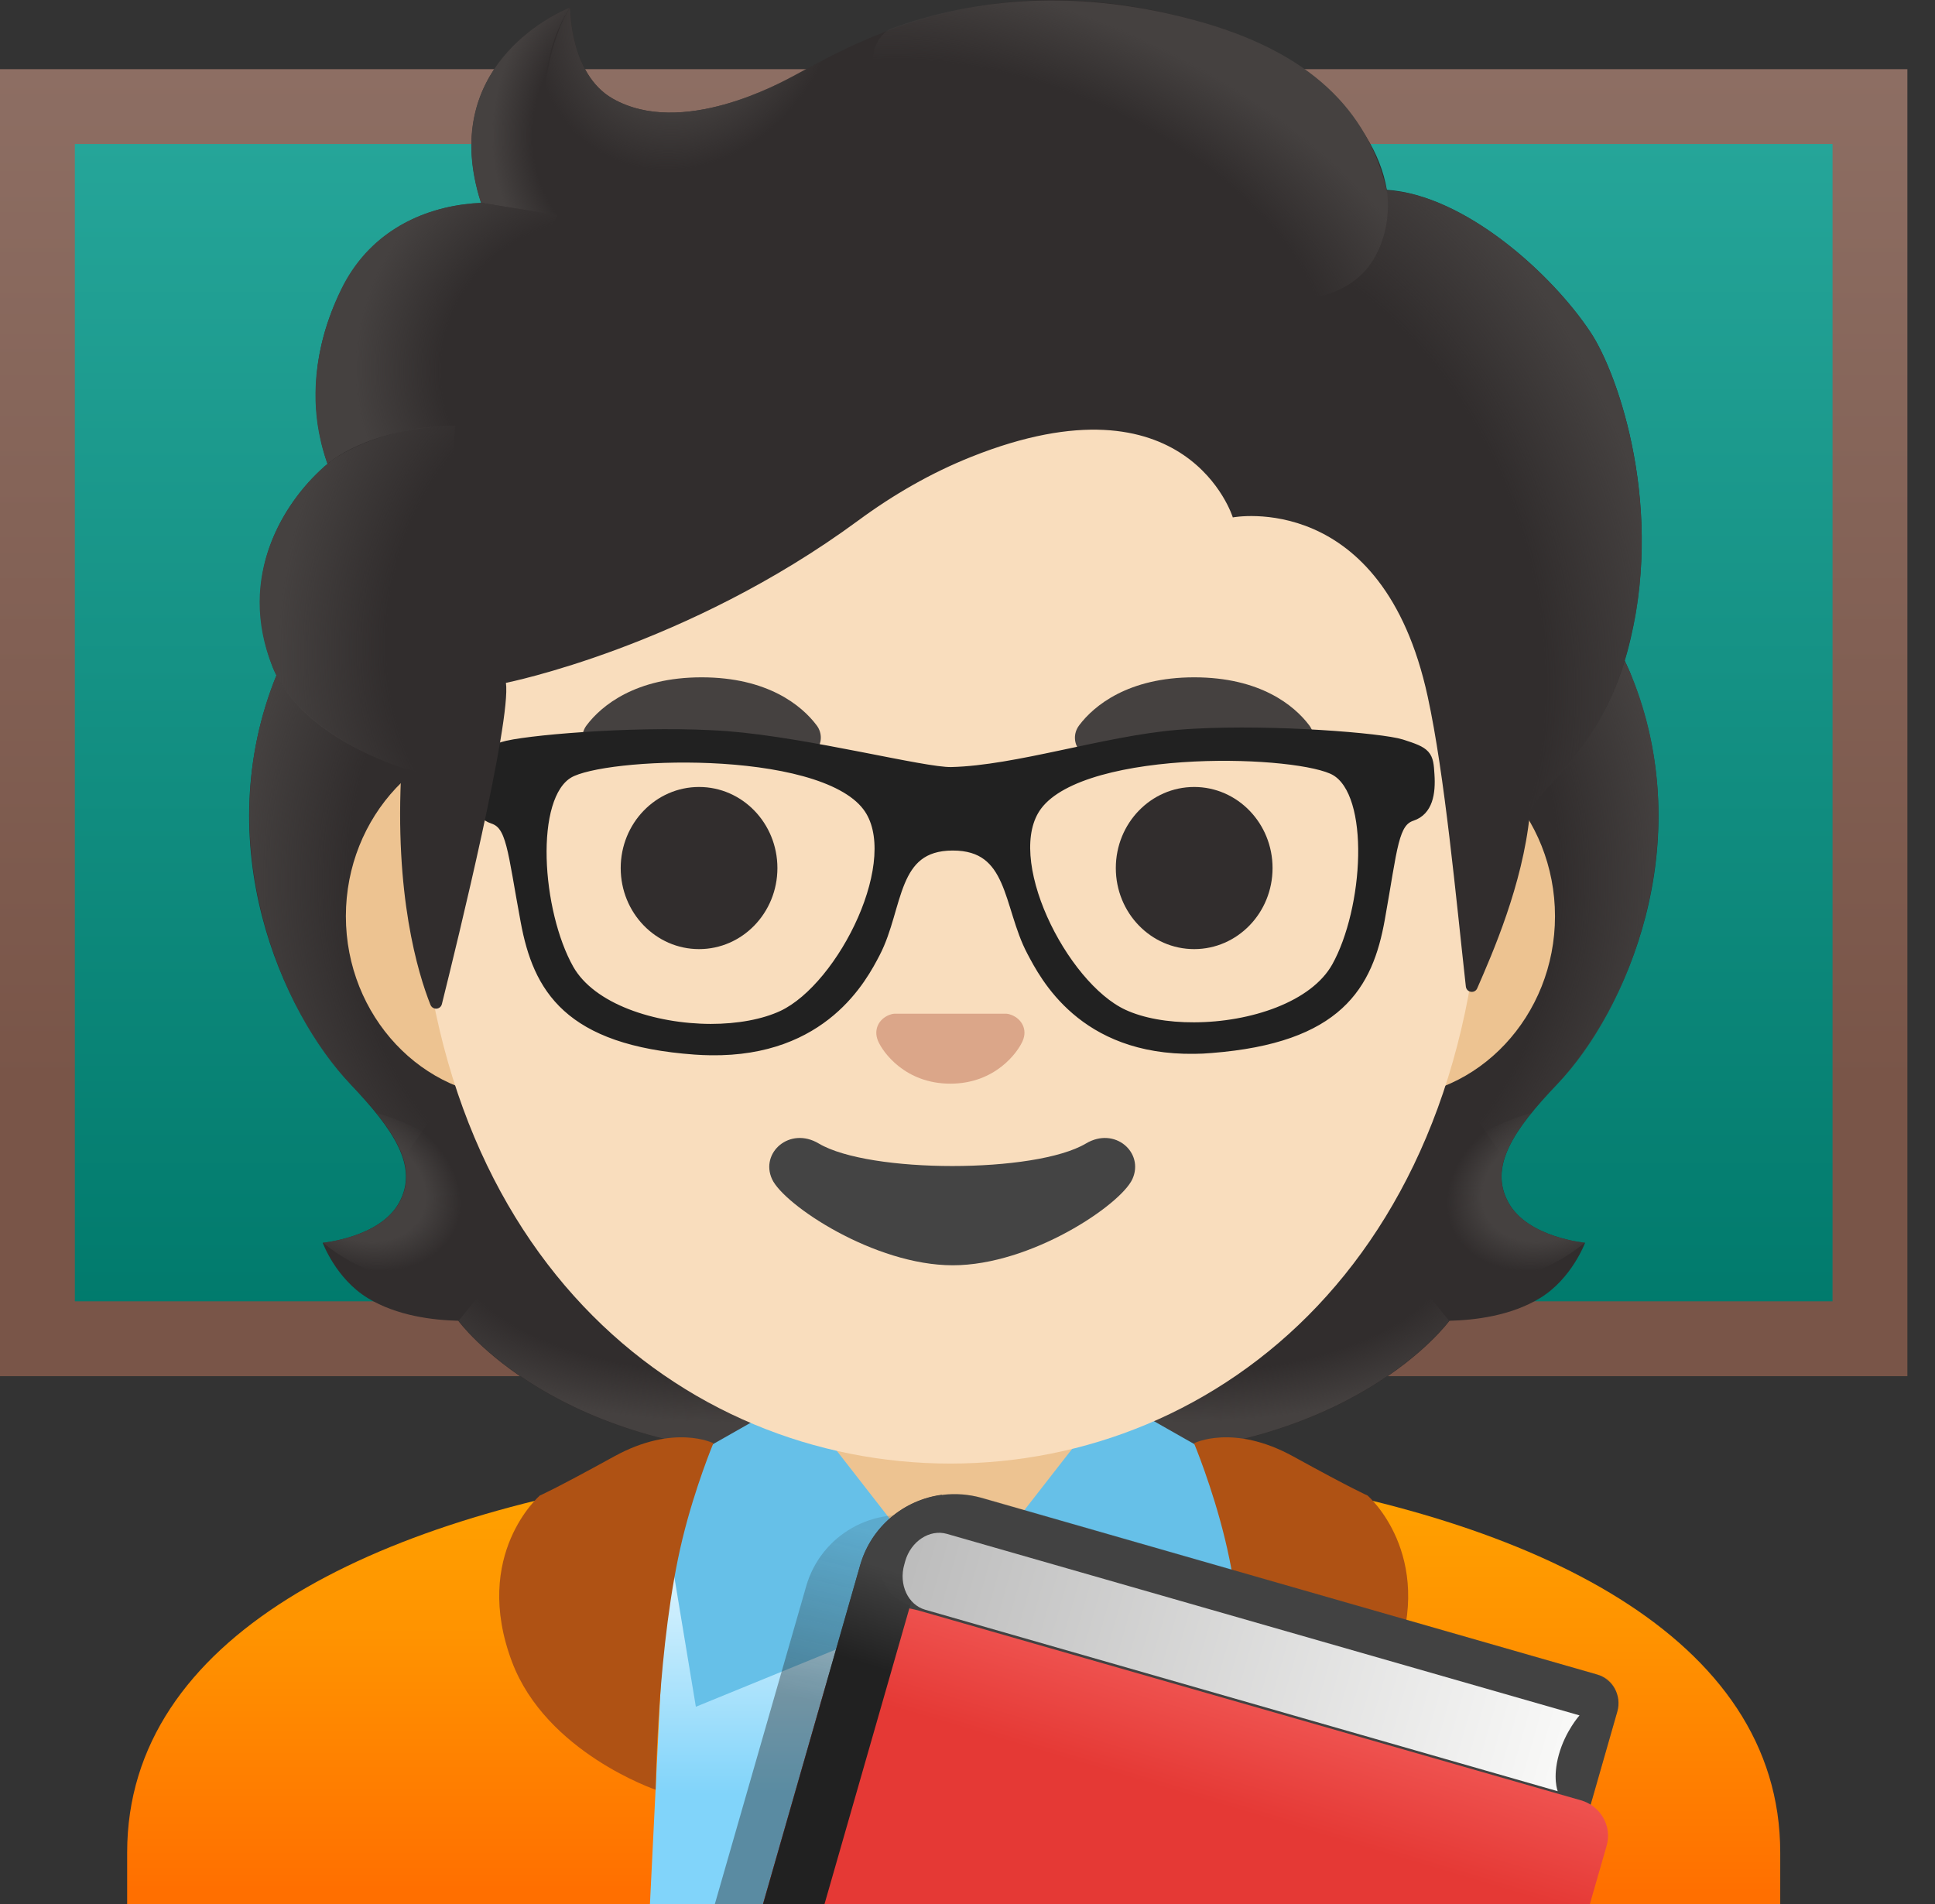 <svg width="63" height="62" viewBox="0 0 63 62" fill="none" xmlns="http://www.w3.org/2000/svg">
<rect x="0" y="0" width="63" height="62" fill="#333333" stroke="none"/>
<path d="M1.221 3.47H60.885V43.587H1.221V3.47Z" fill="url(#paint0_linear_164_9041)"/>
<path d="M59.664 4.689V42.369H2.437V4.689H59.664ZM62.101 2.252H0V44.807H62.101V2.252Z" fill="url(#paint1_linear_164_9041)"/>
<path d="M49.112 39.153C48.465 37.978 49.288 36.783 50.696 35.303C52.926 32.953 55.353 27.504 53.097 21.971C53.113 21.94 52.652 21.009 52.668 20.978L51.741 20.931C51.446 20.89 41.257 20.869 31.056 20.869C20.856 20.869 10.666 20.89 10.371 20.931C10.371 20.931 9 21.94 9.01 21.971C6.759 27.504 9.181 32.948 11.412 35.303C12.814 36.783 13.637 37.978 12.995 39.153C12.369 40.297 10.506 40.462 10.506 40.462C10.506 40.462 10.935 41.632 11.971 42.263C12.928 42.848 14.108 42.982 14.92 43.003C14.92 43.003 18.103 47.407 26.425 47.407H31.056H35.688C44.01 47.407 47.192 43.003 47.192 43.003C48.005 42.982 49.185 42.848 50.142 42.263C51.177 41.632 51.607 40.462 51.607 40.462C51.607 40.462 49.739 40.297 49.112 39.153Z" fill="#312D2D"/>
<path d="M31.046 47.399V42.513L45.831 41.344L47.177 43C47.177 43 43.994 47.404 35.672 47.404L31.046 47.399Z" fill="url(#paint2_radial_164_9041)"/>
<path d="M47.145 40.863C44.93 37.499 49.842 36.241 49.842 36.241L49.847 36.246C48.993 37.307 48.605 38.234 49.107 39.15C49.733 40.293 51.596 40.459 51.596 40.459C51.596 40.459 49.055 42.715 47.145 40.863Z" fill="url(#paint3_radial_164_9041)"/>
<path d="M53.106 21.97C55.306 27.326 52.992 32.843 50.824 35.172C50.529 35.492 49.266 36.729 48.977 37.718C48.977 37.718 44.039 30.83 42.565 26.783C42.27 25.965 41.995 25.127 41.959 24.257C41.933 23.605 42.032 22.829 42.409 22.275C42.87 21.597 52.842 21.395 52.842 21.395C52.842 21.401 53.106 21.97 53.106 21.97Z" fill="url(#paint4_radial_164_9041)"/>
<path d="M9.005 21.97C6.811 27.326 9.124 32.843 11.287 35.166C11.587 35.487 12.845 36.724 13.135 37.713C13.135 37.713 18.072 30.825 19.547 26.778C19.847 25.96 20.116 25.122 20.152 24.252C20.178 23.6 20.08 22.824 19.702 22.27C19.241 21.592 18.703 21.773 17.922 21.773C16.431 21.773 9.905 21.39 9.398 21.39C9.403 21.401 9.005 21.97 9.005 21.97Z" fill="url(#paint5_radial_164_9041)"/>
<path d="M31.066 47.399V42.513L16.28 41.344L14.935 43C14.935 43 18.117 47.404 26.439 47.404L31.066 47.399Z" fill="url(#paint6_radial_164_9041)"/>
<path d="M14.966 40.863C17.181 37.499 12.27 36.241 12.27 36.241L12.265 36.246C13.119 37.307 13.507 38.234 13.005 39.15C12.379 40.293 10.516 40.459 10.516 40.459C10.516 40.459 13.057 42.715 14.966 40.863Z" fill="url(#paint7_radial_164_9041)"/>
<path d="M57.185 60.318C57.185 52.312 44.072 48.126 31.123 48.126H31.051C18.041 48.141 4.917 51.914 4.917 60.318V62H57.185V60.318Z" fill="url(#paint8_linear_164_9041)"/>
<path d="M31.05 45.611H26.351V50.775L31.04 52.007L35.749 50.775V45.611H31.05Z" fill="#EDC391"/>
<path d="M4.14 60.316V61.998H4.917H5.693H19.609H20.385H21.161L21.849 48.004C12.172 49.433 4.14 53.278 4.14 60.316Z" fill="url(#paint9_linear_164_9041)"/>
<path d="M40.251 48.004L40.934 61.998H41.711H42.487H56.408H57.184H57.961V60.316C57.961 53.278 49.929 49.433 40.251 48.004Z" fill="url(#paint10_linear_164_9041)"/>
<path d="M25.89 45.499L31.06 52.134L22.656 55.57L21.408 48.046L25.89 45.499Z" fill="#66C0E8"/>
<path d="M36.211 45.499L31.041 52.134L39.445 55.57L40.692 48.046L36.211 45.499Z" fill="#66C0E8"/>
<path d="M23.226 46.99C23.226 46.99 22.636 48.398 22.222 50.095C21.399 53.469 21.347 58.272 21.347 58.272C21.347 58.272 17.782 57.061 16.669 54.106C15.355 50.612 17.575 48.693 17.575 48.693C17.575 48.693 18.041 48.496 19.997 47.419C21.953 46.343 23.226 46.99 23.226 46.99Z" fill="#AF5214"/>
<path d="M38.875 46.99C38.875 46.99 39.465 48.398 39.879 50.095C40.702 53.469 40.754 58.272 40.754 58.272C40.754 58.272 44.319 57.061 45.432 54.106C46.746 50.612 44.526 48.693 44.526 48.693C44.526 48.693 44.061 48.496 42.104 47.419C40.148 46.343 38.875 46.99 38.875 46.99Z" fill="#AF5214"/>
<path d="M45.086 23.926H41.272H20.618H16.804C13.756 23.926 11.261 26.586 11.261 29.831C11.261 33.076 13.756 35.736 16.804 35.736H20.618H41.272H45.086C48.134 35.736 50.628 33.076 50.628 29.831C50.628 26.586 48.134 23.926 45.086 23.926Z" fill="#EDC391"/>
<path d="M30.942 3.555C21.937 3.555 13.595 13.186 13.595 27.05C13.595 40.836 22.191 47.652 30.942 47.652C39.693 47.652 48.289 40.831 48.289 27.044C48.289 13.186 39.952 3.555 30.942 3.555Z" fill="#F9DDBD"/>
<path d="M22.76 30.902C24.169 30.902 25.311 29.721 25.311 28.263C25.311 26.805 24.169 25.623 22.76 25.623C21.351 25.623 20.209 26.805 20.209 28.263C20.209 29.721 21.351 30.902 22.76 30.902Z" fill="#312D2D"/>
<path d="M38.88 30.902C40.289 30.902 41.432 29.721 41.432 28.263C41.432 26.805 40.289 25.623 38.88 25.623C37.471 25.623 36.329 26.805 36.329 28.263C36.329 29.721 37.471 30.902 38.88 30.902Z" fill="#312D2D"/>
<path d="M26.585 23.611C26.104 22.974 24.996 22.053 22.843 22.053C20.691 22.053 19.578 22.98 19.102 23.611C18.89 23.89 18.941 24.216 19.091 24.413C19.226 24.594 19.63 24.765 20.075 24.615C20.52 24.465 21.389 24.015 22.843 24.004C24.298 24.015 25.167 24.465 25.612 24.615C26.057 24.765 26.461 24.599 26.595 24.413C26.74 24.216 26.797 23.89 26.585 23.611Z" fill="#454140"/>
<path d="M42.623 23.611C42.141 22.974 41.034 22.053 38.881 22.053C36.728 22.053 35.615 22.98 35.139 23.611C34.927 23.89 34.979 24.216 35.129 24.413C35.264 24.594 35.667 24.765 36.112 24.615C36.557 24.465 37.427 24.015 38.881 24.004C40.335 24.015 41.205 24.465 41.65 24.615C42.095 24.765 42.498 24.599 42.633 24.413C42.783 24.216 42.835 23.89 42.623 23.611Z" fill="#454140"/>
<path d="M32.939 33.048C32.882 33.027 32.831 33.011 32.774 33.006H29.11C29.053 33.011 28.996 33.027 28.944 33.048C28.613 33.182 28.432 33.524 28.587 33.891C28.742 34.259 29.472 35.283 30.942 35.283C32.411 35.283 33.141 34.254 33.296 33.891C33.457 33.524 33.27 33.182 32.939 33.048Z" fill="#DBA689"/>
<path d="M35.356 37.231C33.711 38.209 28.303 38.209 26.657 37.231C25.71 36.667 24.742 37.532 25.136 38.391C25.524 39.234 28.468 41.196 31.02 41.196C33.571 41.196 36.479 39.234 36.868 38.391C37.261 37.532 36.303 36.667 35.356 37.231Z" fill="#444444"/>
<path d="M46.488 25.221C46.452 24.605 46.426 24.543 45.614 24.284C44.977 24.082 41.5 23.797 38.881 23.942C38.695 23.953 38.514 23.963 38.343 23.979C35.967 24.18 33.116 25.138 30.973 25.19C30.063 25.21 26.311 24.227 23.656 24.02C23.485 24.01 23.314 23.994 23.138 23.989C20.515 23.854 17.021 24.16 16.385 24.367C15.572 24.631 15.546 24.693 15.515 25.309C15.479 25.924 15.583 26.447 16.064 26.608C16.721 26.825 16.726 27.643 17.166 29.992C17.565 32.135 18.522 33.827 22.636 34.122C22.812 34.132 22.978 34.143 23.143 34.143C26.782 34.194 28.034 31.798 28.448 31.001C29.219 29.521 28.976 27.482 31.015 27.477C33.049 27.472 32.857 29.475 33.639 30.95C34.058 31.741 35.279 34.148 38.886 34.096C39.062 34.096 39.243 34.086 39.429 34.07C43.539 33.749 44.491 32.052 44.874 29.909C45.298 27.555 45.303 26.732 45.955 26.515C46.426 26.359 46.53 25.837 46.488 25.221ZM25.503 33.108C24.872 33.403 24.028 33.553 23.138 33.553C21.28 33.547 19.221 32.895 18.476 31.581C17.42 29.707 17.145 25.919 18.491 25.128C19.081 24.781 21.073 24.543 23.133 24.631C25.27 24.724 27.48 25.169 28.277 26.214C29.597 27.938 27.501 32.166 25.503 33.108ZM43.565 31.503C42.824 32.828 40.749 33.496 38.881 33.501C38.001 33.506 37.168 33.361 36.547 33.071C34.544 32.14 32.422 27.927 33.727 26.194C34.518 25.138 36.739 24.683 38.881 24.579C40.935 24.481 42.923 24.708 43.508 25.05C44.858 25.837 44.61 29.625 43.565 31.503Z" fill="#212121" stroke="#212121" stroke-width="0.431" stroke-miterlimit="10"/>
<path opacity="0.67" d="M50.545 60.764L50.84 59.626L50.845 59.6L51.844 55.667L48.273 54.642L30.202 49.451C30.176 49.446 30.155 49.446 30.134 49.436C28.458 48.996 26.729 49.969 26.248 51.646L23.272 62.001H50.193L50.545 60.764Z" fill="url(#paint11_linear_164_9041)"/>
<path d="M52.657 55.727C52.807 55.204 52.507 54.66 51.984 54.516L31.962 48.771C30.264 48.285 28.489 49.268 28.003 50.965L24.841 61.999H50.861L52.657 55.727Z" fill="#424242"/>
<path d="M52.31 60.091C52.491 59.46 52.113 58.797 51.472 58.616L29.985 52.458C27.64 51.785 27.232 53.674 26.574 55.967L24.841 62.001H51.761L52.31 60.091Z" fill="url(#paint12_linear_164_9041)"/>
<path d="M30.668 48.667C29.441 48.828 28.37 49.692 28.008 50.955L24.841 61.999H26.843L30.668 48.667Z" fill="url(#paint13_linear_164_9041)"/>
<path opacity="0.2" d="M31.221 50.391C31.314 50.391 31.418 50.401 31.526 50.427L50.804 55.964L50.643 56.523C44.542 54.821 32.898 51.545 30.491 50.748C30.616 50.577 30.859 50.391 31.221 50.391ZM31.221 48.667C28.882 48.667 27.712 51.55 29.607 52.259C31.692 53.035 51.823 58.635 51.823 58.635L52.641 55.778C52.801 55.23 52.543 54.671 52.066 54.536L31.966 48.761C31.708 48.699 31.459 48.667 31.221 48.667Z" fill="#424242"/>
<path d="M51.426 55.851L30.829 49.941C30.27 49.781 29.659 50.179 29.473 50.826L29.442 50.94C29.256 51.587 29.561 52.249 30.12 52.41L50.717 58.32C50.717 58.32 50.541 57.89 50.753 57.13C50.965 56.364 51.426 55.851 51.426 55.851Z" fill="url(#paint14_linear_164_9041)"/>
<path d="M51.787 10.822C50.525 8.913 47.694 6.351 45.153 6.18C44.744 3.738 42.131 1.668 39.6 0.866C32.753 -1.303 28.297 1.129 25.907 2.434C25.41 2.703 22.196 4.488 19.95 3.21C18.543 2.408 18.568 0.239 18.568 0.239C18.568 0.239 14.159 1.921 15.665 6.605C14.149 6.667 12.162 7.309 11.111 9.436C9.859 11.971 10.304 14.088 10.666 15.102C9.362 16.21 7.721 18.564 8.844 21.623C9.693 23.926 13.072 24.987 13.072 24.987C12.834 29.132 13.605 31.683 14.014 32.713C14.087 32.894 14.34 32.879 14.387 32.692C14.899 30.638 16.648 23.481 16.472 22.233C16.472 22.233 22.346 21.069 27.946 16.945C29.084 16.106 30.321 15.392 31.636 14.869C38.669 12.07 40.138 16.846 40.138 16.846C40.138 16.846 45.013 15.91 46.483 22.679C47.037 25.214 47.409 29.277 47.725 32.118C47.746 32.32 48.02 32.361 48.097 32.175C48.589 31.047 49.572 28.811 49.805 26.529C49.888 25.727 52.051 24.666 52.983 21.219C54.23 16.624 52.703 12.204 51.787 10.822Z" fill="#312D2D"/>
<path d="M49.794 26.55C49.877 25.748 52.041 24.687 52.972 21.24C53.07 20.873 53.153 20.5 53.231 20.128C53.986 15.941 52.63 12.096 51.787 10.823C50.617 9.058 48.113 6.74 45.737 6.264C45.53 6.238 45.328 6.212 45.137 6.201C45.137 6.201 45.308 7.314 44.858 8.199C44.278 9.348 43.093 9.622 43.093 9.622C49.287 15.822 48.847 21.007 49.794 26.55Z" fill="url(#paint15_radial_164_9041)"/>
<path d="M27.403 1.653C26.833 1.927 26.337 2.201 25.902 2.434C25.405 2.703 22.191 4.489 19.945 3.21C18.564 2.424 18.564 0.323 18.564 0.25C17.927 1.063 16.002 6.864 21.632 7.252C24.059 7.418 25.555 5.301 26.445 3.511C26.766 2.858 27.268 1.906 27.403 1.653Z" fill="url(#paint16_radial_164_9041)"/>
<path d="M38.895 0.657C42.683 1.682 44.531 3.612 45.147 6.184C45.328 6.94 45.545 13.988 32.09 5.977C27.086 2.996 28.452 1.133 29.037 0.921C31.324 0.093 34.652 -0.492 38.895 0.657Z" fill="url(#paint17_radial_164_9041)"/>
<path d="M18.547 0.248C18.542 0.253 18.531 0.253 18.516 0.263C18.516 0.263 18.516 0.263 18.511 0.263C18.029 0.465 14.246 2.219 15.659 6.603L19.685 7.25C16.12 3.637 18.562 0.237 18.562 0.237C18.562 0.237 18.552 0.242 18.547 0.248Z" fill="url(#paint18_radial_164_9041)"/>
<path d="M18.15 7.002L15.66 6.604C15.562 6.604 15.231 6.635 15.05 6.661C13.647 6.857 11.996 7.582 11.101 9.435C10.139 11.432 10.165 13.145 10.428 14.289C10.506 14.672 10.661 15.107 10.661 15.107C10.661 15.107 11.893 13.937 14.827 13.859L18.15 7.002Z" fill="url(#paint19_radial_164_9041)"/>
<path d="M10.541 15.206C9.314 16.293 7.663 18.72 8.88 21.732C9.796 24.004 13.066 24.987 13.066 24.987C13.066 24.997 13.718 25.194 14.055 25.194L14.82 13.86C13.252 13.86 11.746 14.331 10.774 15.009C10.789 15.025 10.536 15.19 10.541 15.206Z" fill="url(#paint20_radial_164_9041)"/>
<defs>
<linearGradient id="paint0_linear_164_9041" x1="31.05" y1="3.726" x2="31.05" y2="43.623" gradientUnits="userSpaceOnUse">
<stop stop-color="#26A69A"/>
<stop offset="1" stop-color="#00796B"/>
</linearGradient>
<linearGradient id="paint1_linear_164_9041" x1="31.05" y1="2.249" x2="31.05" y2="44.805" gradientUnits="userSpaceOnUse">
<stop stop-color="#8D6E63"/>
<stop offset="0.779" stop-color="#795548"/>
</linearGradient>
<radialGradient id="paint2_radial_164_9041" cx="0" cy="0" r="1" gradientUnits="userSpaceOnUse" gradientTransform="translate(38.598 40.34) scale(12.12 5.953)">
<stop offset="0.728" stop-color="#454140" stop-opacity="0"/>
<stop offset="1" stop-color="#454140"/>
</radialGradient>
<radialGradient id="paint3_radial_164_9041" cx="0" cy="0" r="1" gradientUnits="userSpaceOnUse" gradientTransform="translate(50.536 38.537) rotate(154.924) scale(3.581 2.657)">
<stop offset="0.663" stop-color="#454140"/>
<stop offset="1" stop-color="#454140" stop-opacity="0"/>
</radialGradient>
<radialGradient id="paint4_radial_164_9041" cx="0" cy="0" r="1" gradientUnits="userSpaceOnUse" gradientTransform="translate(41.253 28.408) rotate(-94.278) scale(15.732 13.111)">
<stop offset="0.725" stop-color="#454140" stop-opacity="0"/>
<stop offset="1" stop-color="#454140"/>
</radialGradient>
<radialGradient id="paint5_radial_164_9041" cx="0" cy="0" r="1" gradientUnits="userSpaceOnUse" gradientTransform="translate(20.86 28.408) rotate(-85.722) scale(15.732 13.111)">
<stop offset="0.725" stop-color="#454140" stop-opacity="0"/>
<stop offset="1" stop-color="#454140"/>
</radialGradient>
<radialGradient id="paint6_radial_164_9041" cx="0" cy="0" r="1" gradientUnits="userSpaceOnUse" gradientTransform="translate(23.515 40.34) rotate(180) scale(12.12 5.953)">
<stop offset="0.728" stop-color="#454140" stop-opacity="0"/>
<stop offset="1" stop-color="#454140"/>
</radialGradient>
<radialGradient id="paint7_radial_164_9041" cx="0" cy="0" r="1" gradientUnits="userSpaceOnUse" gradientTransform="translate(11.578 38.537) rotate(25.076) scale(3.581 2.657)">
<stop offset="0.663" stop-color="#454140"/>
<stop offset="1" stop-color="#454140" stop-opacity="0"/>
</radialGradient>
<linearGradient id="paint8_linear_164_9041" x1="31.051" y1="50.662" x2="31.051" y2="58.409" gradientUnits="userSpaceOnUse">
<stop stop-color="#E1F5FE"/>
<stop offset="1" stop-color="#81D4FA"/>
</linearGradient>
<linearGradient id="paint9_linear_164_9041" x1="12.996" y1="48.979" x2="12.996" y2="61.496" gradientUnits="userSpaceOnUse">
<stop stop-color="#FFA000"/>
<stop offset="0.341" stop-color="#FF9300"/>
<stop offset="0.972" stop-color="#FF7100"/>
<stop offset="1" stop-color="#FF6F00"/>
</linearGradient>
<linearGradient id="paint10_linear_164_9041" x1="49.105" y1="48.835" x2="49.105" y2="61.58" gradientUnits="userSpaceOnUse">
<stop stop-color="#FFA000"/>
<stop offset="0.341" stop-color="#FF9300"/>
<stop offset="0.972" stop-color="#FF7100"/>
<stop offset="1" stop-color="#FF6F00"/>
</linearGradient>
<linearGradient id="paint11_linear_164_9041" x1="39.107" y1="52.317" x2="37.75" y2="58.033" gradientUnits="userSpaceOnUse">
<stop offset="0.002" stop-color="#212121" stop-opacity="0.2"/>
<stop offset="1" stop-color="#212121" stop-opacity="0.6"/>
</linearGradient>
<linearGradient id="paint12_linear_164_9041" x1="40.283" y1="55.222" x2="39.263" y2="58.644" gradientUnits="userSpaceOnUse">
<stop stop-color="#EF5350"/>
<stop offset="1" stop-color="#E53935"/>
</linearGradient>
<linearGradient id="paint13_linear_164_9041" x1="28.155" y1="54.177" x2="29.119" y2="51.147" gradientUnits="userSpaceOnUse">
<stop stop-color="#212121"/>
<stop offset="1" stop-color="#424242"/>
</linearGradient>
<linearGradient id="paint14_linear_164_9041" x1="29.459" y1="50.882" x2="51.07" y2="57.084" gradientUnits="userSpaceOnUse">
<stop offset="0.01" stop-color="#BDBDBD"/>
<stop offset="0.987" stop-color="#F8F8F7"/>
</linearGradient>
<radialGradient id="paint15_radial_164_9041" cx="0" cy="0" r="1" gradientUnits="userSpaceOnUse" gradientTransform="translate(40.374 20.108) rotate(72.085) scale(18.44 13.682)">
<stop offset="0.699" stop-color="#454140" stop-opacity="0"/>
<stop offset="1" stop-color="#454140"/>
</radialGradient>
<radialGradient id="paint16_radial_164_9041" cx="0" cy="0" r="1" gradientUnits="userSpaceOnUse" gradientTransform="translate(22.399 0.003) rotate(28.203) scale(4.835 5.733)">
<stop offset="0.58" stop-color="#454140"/>
<stop offset="1" stop-color="#454140" stop-opacity="0"/>
</radialGradient>
<radialGradient id="paint17_radial_164_9041" cx="0" cy="0" r="1" gradientUnits="userSpaceOnUse" gradientTransform="translate(33.203 8.782) rotate(-157.19) scale(15.121 8.498)">
<stop offset="0.699" stop-color="#454140" stop-opacity="0"/>
<stop offset="1" stop-color="#454140"/>
</radialGradient>
<radialGradient id="paint18_radial_164_9041" cx="0" cy="0" r="1" gradientUnits="userSpaceOnUse" gradientTransform="translate(20.456 4.411) scale(4.438 5.429)">
<stop offset="0.702" stop-color="#454140" stop-opacity="0"/>
<stop offset="1" stop-color="#454140"/>
</radialGradient>
<radialGradient id="paint19_radial_164_9041" cx="0" cy="0" r="1" gradientUnits="userSpaceOnUse" gradientTransform="translate(19.846 12.246) rotate(-164.942) scale(8.324 7.789)">
<stop offset="0.66" stop-color="#454140" stop-opacity="0"/>
<stop offset="1" stop-color="#454140"/>
</radialGradient>
<radialGradient id="paint20_radial_164_9041" cx="0" cy="0" r="1" gradientUnits="userSpaceOnUse" gradientTransform="translate(17.872 20.283) rotate(7.834) scale(8.739 12.279)">
<stop offset="0.598" stop-color="#454140" stop-opacity="0"/>
<stop offset="1" stop-color="#454140"/>
</radialGradient>
</defs>
</svg>
